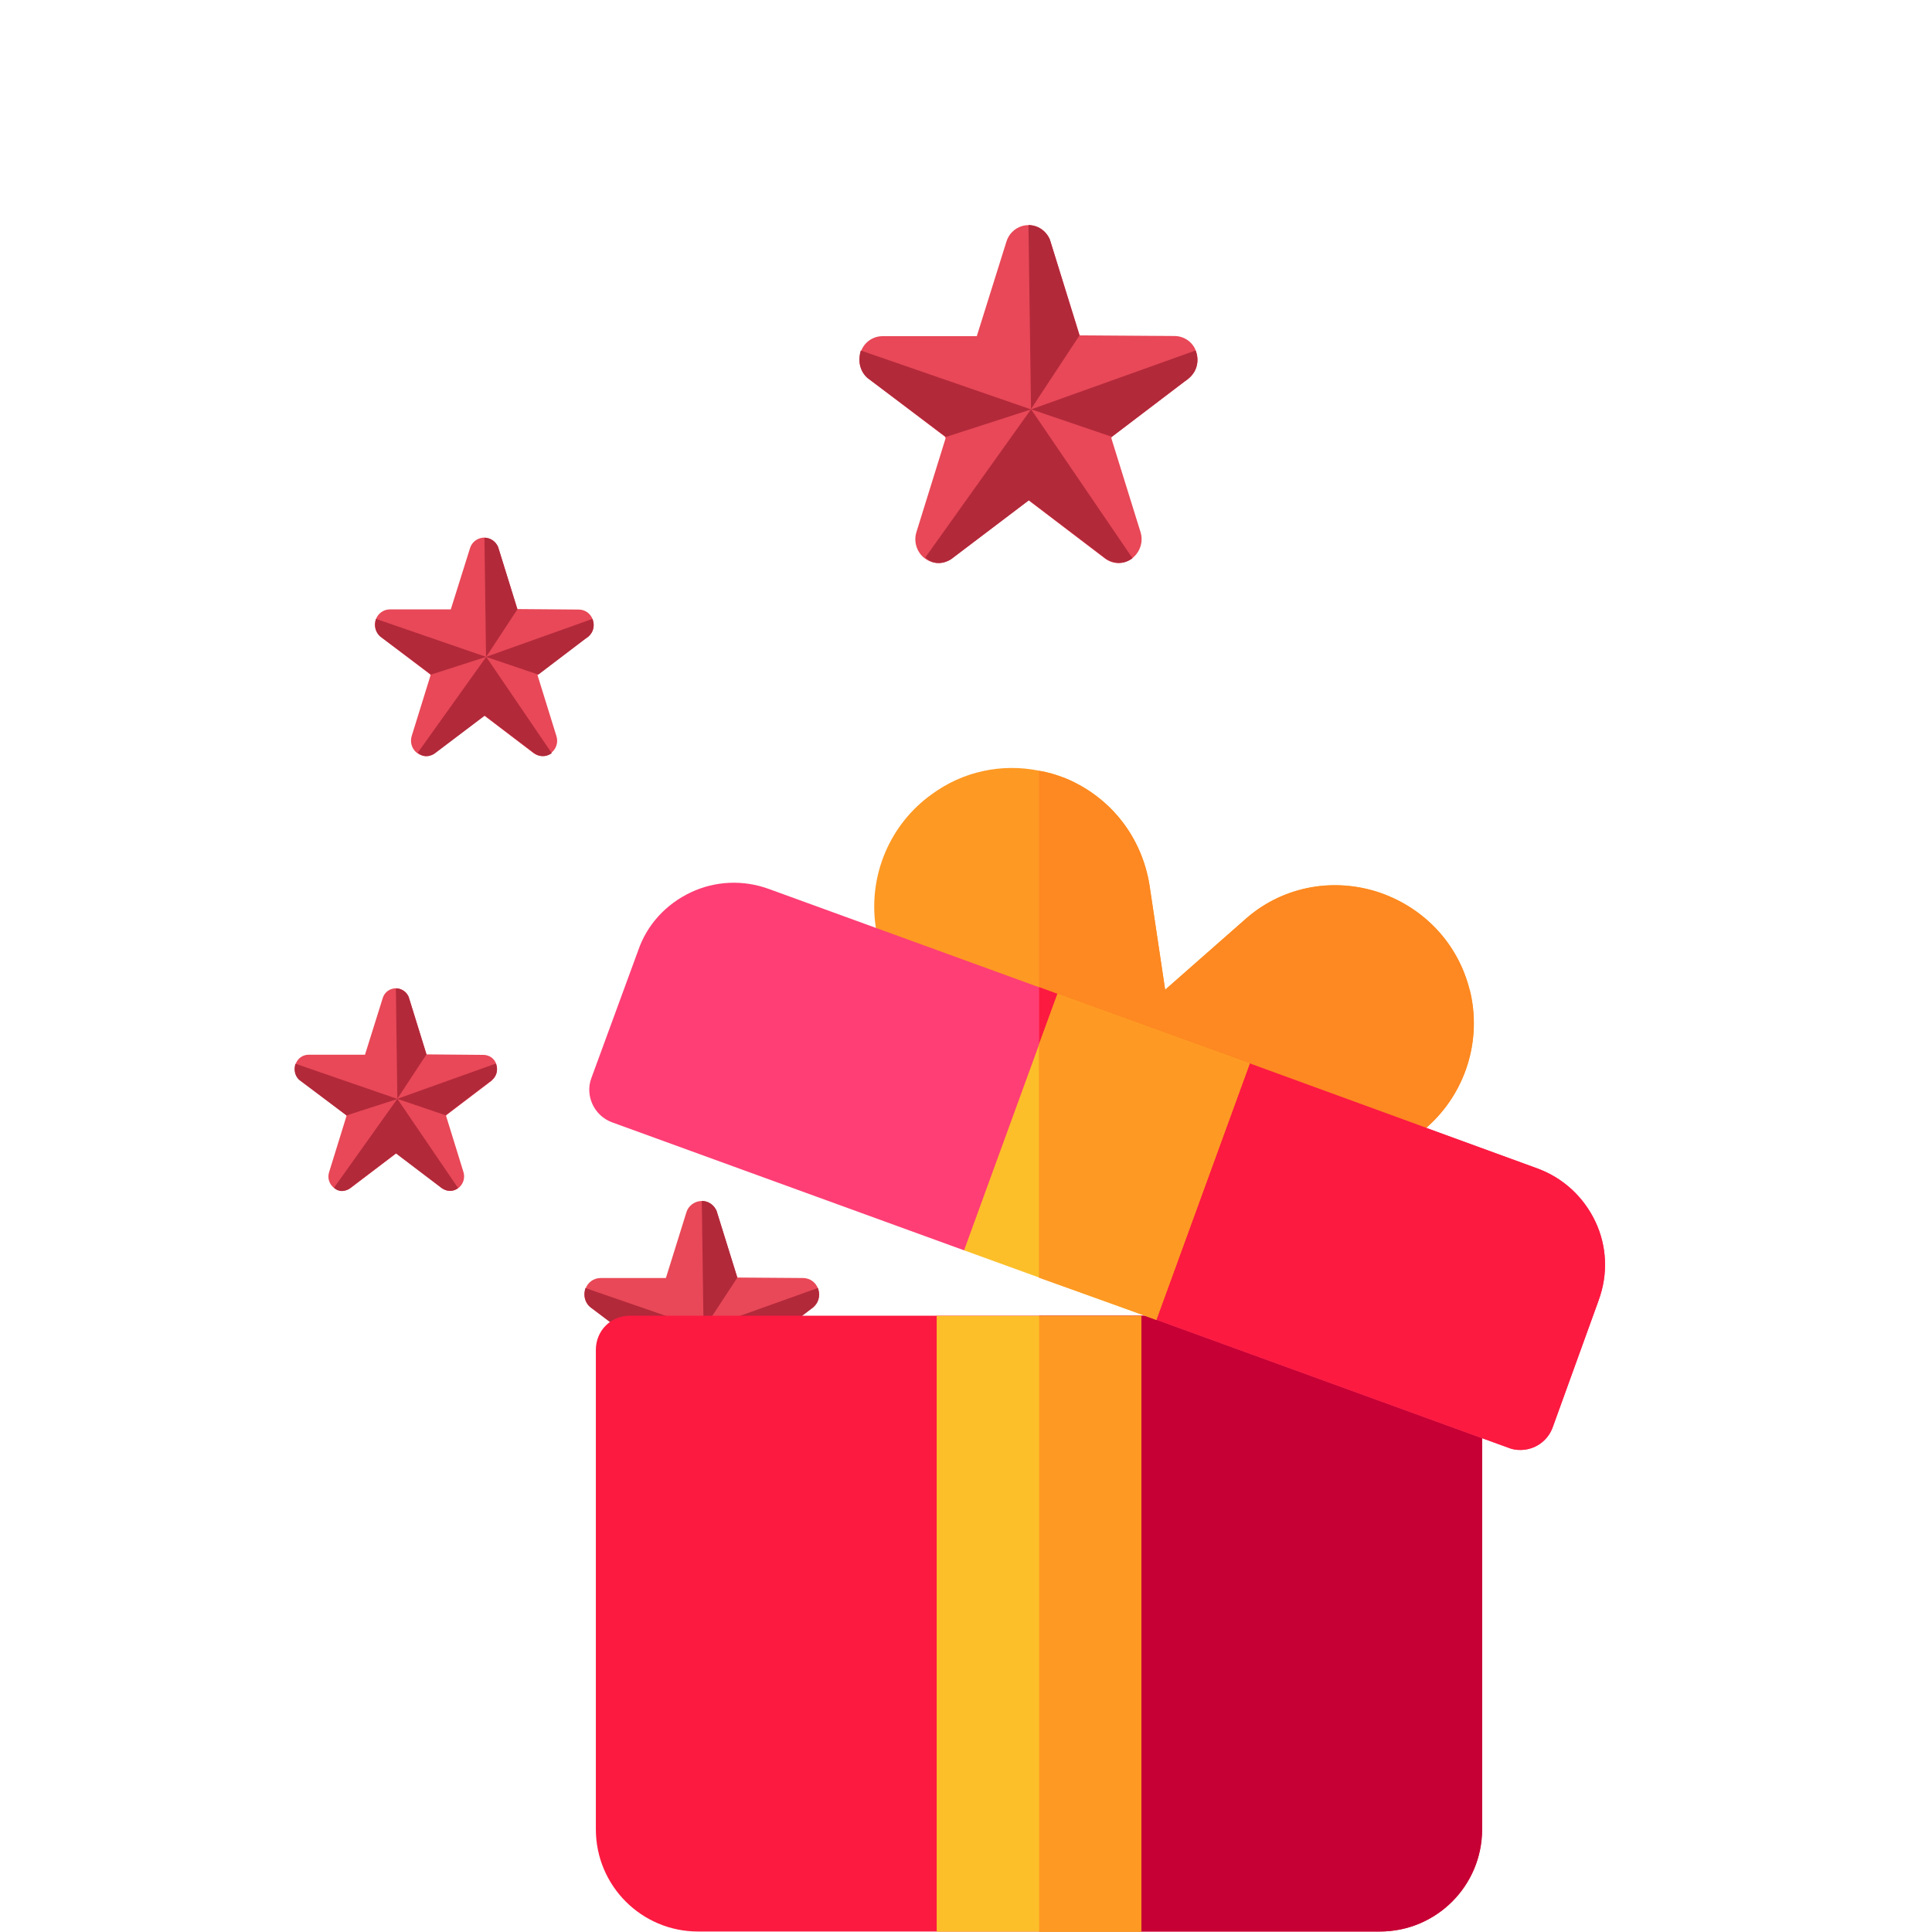 <?xml version="1.0" encoding="UTF-8"?><svg id="Calque_1" xmlns="http://www.w3.org/2000/svg" viewBox="0 0 120 120"><defs><style>.cls-1{fill:#c60034;}.cls-2{fill:#e84857;}.cls-3{fill:#fc1a40;}.cls-4{fill:#ff3e75;}.cls-5{fill:#fcbf29;}.cls-6{fill:#b2293a;}.cls-7{fill:#fe9923;}.cls-8{fill:#fe8821;}.cls-9{fill:#ff9100;}</style></defs><g><path class="cls-2" d="M50.47,81.22c.35-.27,.49-.73,.35-1.15-.13-.41-.51-.69-.94-.69l-4.09-.03-1.26-4.04c-.15-.52-.7-.83-1.23-.67-.32,.1-.58,.35-.67,.67l-1.27,4.07h-4.06c-.43,0-.81,.28-.94,.69-.15,.42,0,.88,.35,1.15l3.29,2.5s.02,.04,.02,.07l-1.26,4.04c-.13,.42,.02,.89,.39,1.15,.35,.25,.82,.24,1.15-.02l3.3-2.5,3.28,2.5c.34,.26,.81,.27,1.15,.02,.36-.26,.52-.72,.39-1.15l-1.26-4.04s0-.05,.02-.07l3.29-2.5Z"/><path class="cls-9" d="M39.14,88.93l4.56-6.39,4.37,6.42s-.5,.44-1.15,.02l-3.31-2.52-3.35,2.54s-.59,.42-1.11-.07Z"/><path class="cls-6" d="M36.35,80l7.35,2.54-3.67,1.18-3.38-2.54s-.52-.38-.29-1.18Z"/><path class="cls-6" d="M43.7,82.54l-.11-7.95s.61-.04,.92,.61l1.29,4.15-2.09,3.19Z"/><path class="cls-6" d="M43.7,82.54l7.1-2.54s.36,.81-.47,1.34l-3.14,2.39-3.48-1.18Z"/></g><g><path class="cls-2" d="M30.53,67.11c.3-.23,.42-.63,.3-1-.11-.36-.44-.59-.81-.59l-3.53-.03-1.08-3.49c-.13-.45-.61-.71-1.06-.58-.28,.08-.5,.3-.58,.58l-1.1,3.51h-3.5c-.37,0-.7,.24-.81,.59-.13,.36,0,.76,.3,1l2.84,2.16s.02,.04,.02,.06l-1.08,3.49c-.12,.37,.02,.77,.34,1,.3,.21,.71,.2,1-.02l2.84-2.16,2.83,2.16c.29,.23,.7,.24,1,.02,.31-.23,.45-.62,.34-1l-1.08-3.49s0-.04,.02-.06l2.84-2.16Z"/><path class="cls-6" d="M20.75,73.77l3.93-5.52,3.77,5.54s-.43,.38-1,.02l-2.86-2.17-2.89,2.19s-.51,.37-.96-.06Z"/><path class="cls-6" d="M18.35,66.07l6.34,2.19-3.17,1.02-2.92-2.19s-.45-.33-.25-1.02Z"/><path class="cls-6" d="M24.68,68.25l-.09-6.86s.53-.03,.79,.52l1.11,3.58-1.81,2.75Z"/><path class="cls-6" d="M24.68,68.25l6.12-2.19s.31,.7-.41,1.15l-2.71,2.06-3.01-1.02Z"/></g><g><path class="cls-2" d="M36.5,39.57c.33-.25,.46-.68,.32-1.07-.12-.38-.47-.64-.88-.64l-3.81-.03-1.17-3.77c-.14-.49-.66-.77-1.14-.63-.3,.09-.54,.32-.63,.63l-1.19,3.79h-3.78c-.4,0-.76,.26-.88,.64-.14,.39,0,.82,.32,1.07l3.06,2.33s.02,.04,.02,.06l-1.17,3.77c-.12,.4,.02,.83,.36,1.07,.32,.23,.76,.22,1.07-.02l3.07-2.33,3.06,2.33c.32,.24,.75,.25,1.07,.02,.34-.24,.49-.67,.36-1.07l-1.17-3.77s0-.05,.02-.06l3.06-2.33Z"/><path class="cls-6" d="M25.95,46.75l4.25-5.95,4.07,5.98s-.47,.41-1.07,.02l-3.09-2.35-3.12,2.36s-.55,.4-1.03-.06Z"/><path class="cls-6" d="M23.35,38.44l6.84,2.36-3.42,1.1-3.15-2.36s-.48-.36-.27-1.1Z"/><path class="cls-6" d="M30.19,40.8l-.1-7.4s.57-.03,.85,.57l1.2,3.87-1.95,2.97Z"/><path class="cls-6" d="M30.19,40.8l6.61-2.36s.34,.76-.44,1.24l-2.92,2.22-3.25-1.1Z"/></g><g><path class="cls-2" d="M73.8,23.52c.51-.38,.71-1.06,.5-1.66-.18-.59-.73-.99-1.36-.99l-5.88-.04-1.81-5.82c-.22-.75-1.01-1.19-1.77-.97-.46,.14-.83,.5-.97,.97l-1.84,5.87h-5.85c-.62,0-1.17,.4-1.36,.99-.21,.6,0,1.27,.5,1.66l4.74,3.6s.03,.06,.03,.1l-1.81,5.82c-.19,.61,.03,1.29,.56,1.66,.5,.36,1.18,.34,1.66-.03l4.75-3.6,4.73,3.6c.49,.38,1.16,.39,1.66,.03,.52-.38,.75-1.04,.56-1.66l-1.81-5.82s0-.07,.03-.1l4.74-3.6Z"/><path class="cls-6" d="M57.47,34.63l6.57-9.21,6.3,9.25s-.73,.64-1.66,.03l-4.77-3.63-4.83,3.66s-.86,.61-1.6-.1Z"/><path class="cls-6" d="M53.46,21.77l10.58,3.66-5.29,1.71-4.87-3.66s-.74-.55-.42-1.71Z"/><path class="cls-6" d="M64.04,25.43l-.16-11.45s.88-.05,1.32,.87l1.85,5.98-3.02,4.59Z"/><path class="cls-6" d="M64.04,25.43l10.22-3.66s.52,1.17-.68,1.92l-4.52,3.44-5.02-1.71Z"/></g><g><path class="cls-3" d="M90.66,84.35l-6.86-2.5c-.21-.08-.47-.13-.72-.13H39.13c-1.19,0-2.12,.93-2.12,2.12v29.78c0,3.51,2.84,6.35,6.35,6.35h42.34c3.51,0,6.35-2.84,6.35-6.35v-27.28c0-.89-.55-1.69-1.4-1.99Z"/><path class="cls-1" d="M92.06,86.34v27.28c0,3.51-2.84,6.35-6.35,6.35h-21.17v-38.25h18.55c.25,0,.51,.04,.72,.13l6.86,2.5c.85,.3,1.4,1.1,1.4,1.99Z"/><path class="cls-7" d="M91.29,61.51c-.72-2.92-2.88-5.21-5.8-6.14-2.88-.89-5.97-.25-8.21,1.78l-4.91,4.32-.97-6.48c-.47-2.96-2.37-5.46-5.21-6.65-.55-.21-1.1-.38-1.65-.47-2.33-.47-4.74,.04-6.69,1.48-2.58,1.86-3.9,5-3.47,8.13,.47,3.13,2.58,5.8,5.59,6.86l4.57,1.65,5.63,2.07h.04l9.78,3.6c.97,.34,1.99,.51,2.96,.51,2.08,0,4.11-.76,5.72-2.2,2.37-2.12,3.39-5.38,2.63-8.47Z"/><path class="cls-8" d="M88.67,69.98c-1.61,1.44-3.64,2.2-5.72,2.2-.97,0-1.99-.17-2.96-.51l-9.78-3.6h-.04l-5.63-2.07v-18.12c.55,.08,1.1,.25,1.65,.47,2.84,1.19,4.74,3.68,5.21,6.65l.97,6.48,4.91-4.32c2.24-2.03,5.34-2.67,8.21-1.78,2.92,.93,5.08,3.22,5.8,6.14,.76,3.09-.25,6.35-2.63,8.47Z"/><path class="cls-4" d="M99.3,80.75l-2.88,7.96c-.34,.85-1.14,1.35-1.99,1.35-.25,0-.51-.04-.72-.13l-21.89-7.96-1.99-6.56-5.29,1.19-4.66,1.06-21.89-7.96c-1.1-.42-1.65-1.65-1.27-2.71l2.92-7.96c.55-1.61,1.74-2.88,3.26-3.6s3.26-.8,4.87-.21l16.77,6.1,1.14,.42s4.57,8.3,4.7,8.3c.08,0,1.91-1.02,3.68-1.99,1.78-.97,3.56-1.99,3.56-1.99l17.87,6.52c1.61,.59,2.88,1.78,3.6,3.3,.72,1.52,.8,3.26,.21,4.87Z"/><path class="cls-3" d="M99.3,80.75l-2.88,7.96c-.34,.85-1.14,1.35-1.99,1.35-.25,0-.51-.04-.72-.13l-21.89-7.96-1.99-6.56-5.29,1.19v-15.29l1.14,.42s4.57,8.3,4.7,8.3c.08,0,1.91-1.02,3.68-1.99,1.78-.97,3.56-1.99,3.56-1.99l17.87,6.52c1.61,.59,2.88,1.78,3.6,3.3,.72,1.52,.8,3.26,.21,4.87Z"/><g><path class="cls-5" d="M58.18,81.73v38.25h12.7v-38.25h-12.7Z"/><path class="cls-5" d="M65.68,61.74l-1.14,3.13-4.66,12.79,4.66,1.69,5.29,1.91,1.99,.72,5.8-15.92-11.94-4.32Z"/><g><rect class="cls-7" x="64.54" y="81.73" width="6.35" height="38.25"/><polygon class="cls-7" points="77.62 66.06 71.82 81.98 69.83 81.26 64.53 79.36 64.53 64.87 65.68 61.74 77.62 66.06"/></g></g></g></svg>